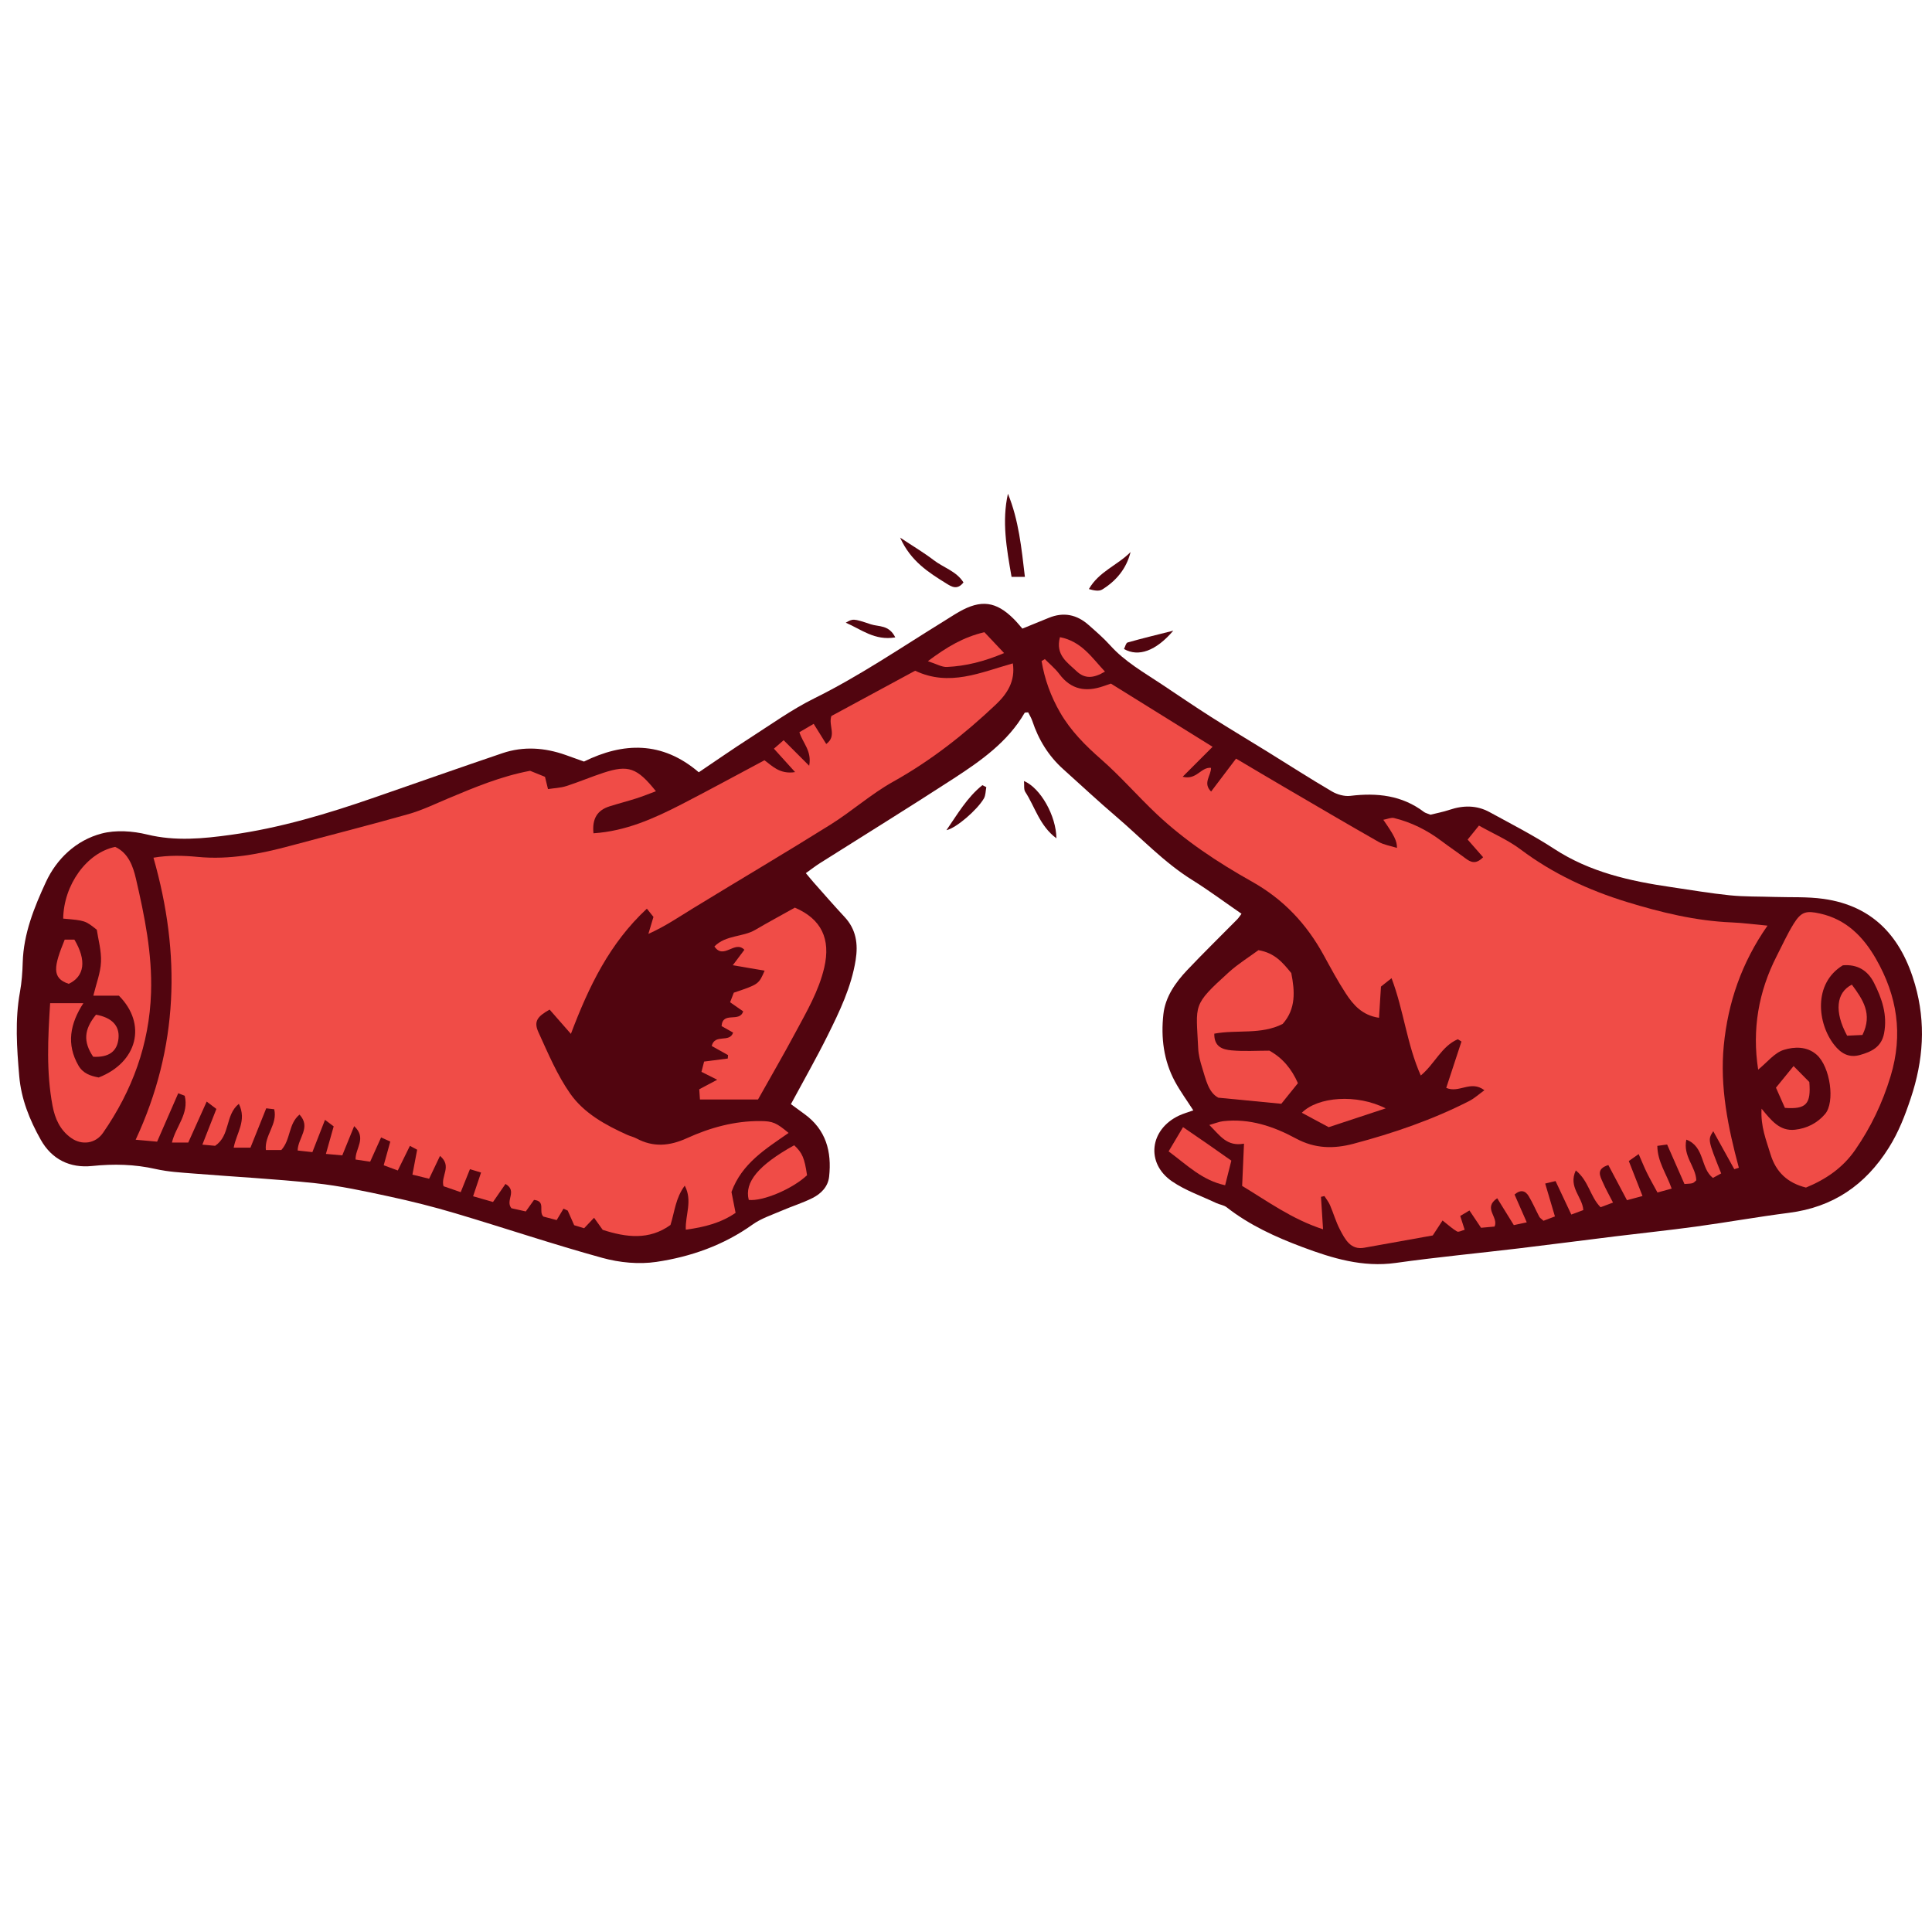 <svg version="1.1" id="svg" xmlns="http://www.w3.org/2000/svg" xmlns:xlink="http://www.w3.org/1999/xlink" x="0px" y="0px"
	 width="200px" height="200px" viewBox="0 0 200 200" enable-background="new 0 0 200 200" xml:space="preserve">
<path class="stroke" fill="#51050f"  fill-rule="evenodd" clip-rule="evenodd" d="M104.716,59.716c-0.528-2.996-1.009-5.768-0.375-8.604
	c1.12,2.735,1.403,5.615,1.756,8.604C105.574,59.716,105.214,59.716,104.716,59.716z"/>
<path class="stroke" fill="#51050f"  fill-rule="evenodd" clip-rule="evenodd" d="M93.181,55.654c1.382,0.918,2.481,1.568,3.487,2.34
	c1.008,0.771,2.346,1.14,3.07,2.298c-0.638,0.829-1.252,0.432-1.743,0.128C96.14,59.27,94.278,58.104,93.181,55.654z"/>
<path class="stroke" fill="#51050f"  fill-rule="evenodd" clip-rule="evenodd" d="M117.036,57.147c-0.432,1.728-1.482,2.979-2.934,3.878
	c-0.338,0.209-0.871,0.104-1.38-0.046C113.759,59.159,115.699,58.51,117.036,57.147z"/>
<path class="stroke" fill="#51050f"  d="M198.243,101.918c-1.396-4.864-4.279-8.133-9.471-8.867c-1.676-0.236-3.396-0.146-5.097-0.201
	c-1.536-0.051-3.084-0.014-4.61-0.169c-2.041-0.207-4.067-0.557-6.099-0.854c-4.256-0.621-8.392-1.544-12.087-3.959
	c-2.14-1.399-4.434-2.569-6.681-3.798c-1.323-0.724-2.722-0.716-4.145-0.238c-0.691,0.231-1.417,0.366-1.974,0.506
	c-0.348-0.143-0.527-0.176-0.659-0.276c-2.288-1.74-4.874-2.01-7.634-1.675c-0.615,0.075-1.366-0.14-1.912-0.461
	c-2.262-1.326-4.469-2.749-6.699-4.129c-1.936-1.198-3.893-2.362-5.813-3.583c-1.729-1.101-3.422-2.257-5.128-3.393
	c-1.848-1.229-3.789-2.326-5.305-4.008c-0.685-0.761-1.469-1.436-2.238-2.117c-1.216-1.078-2.592-1.367-4.124-0.735
	c-0.883,0.363-1.768,0.72-2.731,1.113c-0.285-0.323-0.564-0.675-0.881-0.989c-1.84-1.841-3.4-2.045-5.684-0.741
	c-0.545,0.311-1.068,0.66-1.603,0.988c-4.409,2.718-8.685,5.643-13.35,7.949c-2.336,1.154-4.482,2.7-6.687,4.115
	c-1.761,1.131-3.479,2.33-5.294,3.55c-3.819-3.271-7.843-3.095-11.883-1.11c-0.839-0.301-1.374-0.494-1.911-0.684
	c-2.16-0.761-4.354-0.921-6.541-0.179c-4.419,1.501-8.823,3.05-13.233,4.581c-4.854,1.685-9.772,3.163-14.868,3.868
	c-2.86,0.396-5.744,0.68-8.662-0.032c-1.504-0.368-3.246-0.49-4.717-0.103c-2.641,0.694-4.656,2.612-5.771,5.022
	c-1.204,2.606-2.314,5.337-2.399,8.32c-0.028,1.023-0.104,2.058-0.286,3.063c-0.528,2.899-0.323,5.792-0.076,8.695
	c0.203,2.392,1.077,4.548,2.228,6.598c1.147,2.044,3.036,2.953,5.305,2.719c2.239-0.231,4.411-0.184,6.608,0.316
	c1.271,0.289,2.598,0.358,3.903,0.463c4.205,0.339,8.422,0.557,12.616,1.003c2.542,0.271,5.062,0.816,7.567,1.356
	c2.333,0.501,4.654,1.083,6.939,1.765c5.078,1.511,10.104,3.207,15.21,4.612c1.773,0.488,3.774,0.68,5.581,0.412
	c3.562-0.529,6.952-1.719,9.952-3.862c0.902-0.646,2.017-1.003,3.052-1.451c1.043-0.451,2.14-0.787,3.15-1.294
	c0.888-0.444,1.613-1.168,1.729-2.209c0.286-2.594-0.318-4.874-2.558-6.493c-0.489-0.354-0.974-0.713-1.396-1.022
	c1.336-2.48,2.633-4.757,3.798-7.1c1.241-2.5,2.46-5.022,2.905-7.829c0.264-1.661,0.049-3.167-1.154-4.453
	c-1.088-1.166-2.132-2.374-3.192-3.565c-0.249-0.281-0.484-0.575-0.812-0.966c0.556-0.395,0.997-0.741,1.468-1.039
	c4.62-2.923,9.274-5.791,13.857-8.773c2.814-1.831,5.576-3.77,7.324-6.779c0.033-0.057,0.203-0.032,0.367-0.053
	c0.14,0.287,0.324,0.579,0.43,0.897c0.642,1.936,1.674,3.616,3.196,4.984c1.822,1.637,3.614,3.311,5.476,4.901
	c2.6,2.218,4.94,4.739,7.873,6.568c1.733,1.081,3.377,2.306,5.109,3.501c-0.181,0.236-0.296,0.426-0.448,0.581
	c-1.721,1.745-3.476,3.456-5.16,5.234c-1.229,1.296-2.283,2.788-2.48,4.588c-0.266,2.405,0.023,4.796,1.202,6.973
	c0.555,1.021,1.247,1.966,1.896,2.976c-0.527,0.191-1.024,0.326-1.484,0.542c-3.037,1.433-3.463,4.922-0.72,6.805
	c1.391,0.952,3.044,1.518,4.584,2.248c0.35,0.166,0.782,0.208,1.075,0.438c2.366,1.85,5.067,3.08,7.84,4.119
	c3.1,1.161,6.239,2.121,9.667,1.639c4.231-0.596,8.49-0.998,12.733-1.505c3.337-0.399,6.671-0.838,10.007-1.247
	c2.771-0.341,5.551-0.628,8.317-1.007c3.219-0.44,6.418-1.014,9.638-1.426c4.559-0.583,7.91-2.861,10.344-6.745
	c1.021-1.626,1.674-3.328,2.27-5.117C199.105,109.79,199.386,105.903,198.243,101.918z"/>
<path class="stroke" fill="#51050f"  d="M106.003,80.85c0.043,0.443-0.038,0.864,0.13,1.123c1.015,1.559,1.481,3.512,3.227,4.811
	C109.333,84.441,107.716,81.577,106.003,80.85z"/>
<path class="stroke" fill="#51050f"  d="M97.976,85.938c0.997-0.201,3.178-2.088,3.875-3.279c0.191-0.328,0.173-0.779,0.251-1.173
	c-0.135-0.068-0.271-0.137-0.405-0.205C100.124,82.533,99.12,84.282,97.976,85.938z"/>
<path class="stroke" fill="#51050f"  d="M121.46,65.287c-1.713,0.433-3.23,0.797-4.731,1.223c-0.175,0.05-0.251,0.443-0.373,0.674
	C117.856,68.04,119.664,67.388,121.46,65.287z"/>
<path class="stroke" fill="#51050f"  d="M92.679,65.982c-0.658-1.325-1.72-1.084-2.527-1.354c-1.845-0.616-1.854-0.59-2.6-0.165
	C89.152,65.144,90.545,66.347,92.679,65.982z"/>
<path fill-rule="evenodd" clip-rule="evenodd" fill="#f04c47" class="fill" d="M21.397,114.035c-0.699,1.554-1.3,2.888-1.91,4.243
	c-0.629,0-1.108,0-1.688,0c0.392-1.668,1.783-2.96,1.323-4.845c-0.175-0.068-0.419-0.163-0.67-0.261
	c-0.746,1.706-1.46,3.345-2.187,5.012c-0.842-0.075-1.449-0.13-2.221-0.199c4.44-9.54,4.698-19.207,1.842-29.197
	c1.555-0.267,3.085-0.227,4.571-0.083c3.307,0.321,6.469-0.305,9.622-1.153c4.069-1.094,8.157-2.128,12.212-3.278
	c1.415-0.402,2.762-1.056,4.125-1.629c2.731-1.146,5.463-2.29,8.46-2.852c0.486,0.196,1.013,0.409,1.542,0.623
	c0.089,0.365,0.168,0.689,0.311,1.27c0.627-0.098,1.287-0.117,1.892-0.311c1.3-0.415,2.56-0.956,3.855-1.379
	c2.567-0.839,3.474-0.529,5.427,1.913c-0.72,0.265-1.362,0.528-2.021,0.739c-0.921,0.294-1.86,0.533-2.783,0.825
	c-1.265,0.4-1.816,1.275-1.663,2.788c3.34-0.215,6.271-1.533,9.14-3.01c2.824-1.455,5.615-2.979,8.561-4.549
	c0.736,0.517,1.562,1.491,3.173,1.224c-0.792-0.875-1.457-1.61-2.193-2.423c0.351-0.306,0.635-0.551,1.007-0.876
	c0.851,0.85,1.654,1.655,2.643,2.643c0.292-1.545-0.657-2.327-1.013-3.473c0.442-0.259,0.904-0.528,1.48-0.864
	c0.45,0.724,0.849,1.361,1.299,2.085c1.144-0.847,0.192-1.892,0.53-2.895c2.836-1.533,5.782-3.127,8.674-4.69
	c3.535,1.678,6.74,0.19,10.112-0.761c0.279,1.835-0.584,3.152-1.755,4.259c-3.24,3.065-6.715,5.804-10.642,7.994
	c-2.274,1.269-4.257,3.05-6.474,4.437c-4.689,2.931-9.452,5.74-14.17,8.626c-1.501,0.917-2.95,1.916-4.686,2.686
	c0.168-0.558,0.334-1.116,0.525-1.756c-0.17-0.212-0.369-0.462-0.682-0.852c-3.85,3.574-6.007,8.038-7.865,12.961
	c-0.855-0.977-1.543-1.761-2.203-2.514c-1.314,0.734-1.654,1.252-1.154,2.35c0.993,2.172,1.932,4.422,3.293,6.358
	c1.419,2.018,3.637,3.24,5.896,4.258c0.312,0.14,0.657,0.212,0.956,0.372c1.754,0.939,3.437,0.788,5.231-0.031
	c2.397-1.09,4.933-1.79,7.607-1.769c1.285,0.01,1.651,0.181,2.91,1.23c-2.346,1.64-4.831,3.133-5.913,6.109
	c0.117,0.6,0.259,1.319,0.426,2.165c-1.518,1.041-3.223,1.484-5.154,1.74c-0.067-1.525,0.723-2.984-0.108-4.557
	c-0.958,1.288-1.048,2.718-1.478,4.07c-2.204,1.593-4.572,1.294-7.014,0.506c-0.256-0.355-0.537-0.749-0.896-1.252
	c-0.379,0.399-0.673,0.709-1.027,1.083c-0.347-0.104-0.714-0.216-1.031-0.312c-0.246-0.555-0.457-1.035-0.67-1.514
	c-0.146-0.067-0.29-0.133-0.434-0.201c-0.227,0.377-0.452,0.755-0.709,1.184c-0.501-0.132-0.985-0.261-1.378-0.364
	c-0.54-0.535,0.3-1.586-0.966-1.726c-0.236,0.331-0.512,0.718-0.852,1.195c-0.521-0.116-1.063-0.237-1.487-0.331
	c-0.666-0.803,0.652-1.776-0.616-2.517c-0.404,0.586-0.803,1.161-1.291,1.869c-0.619-0.178-1.305-0.375-2.062-0.592
	c0.295-0.876,0.54-1.609,0.824-2.457c-0.429-0.13-0.717-0.217-1.15-0.349c-0.327,0.813-0.615,1.531-0.956,2.381
	c-0.64-0.221-1.261-0.436-1.778-0.614c-0.318-1.058,0.921-2.053-0.365-3.141c-0.413,0.865-0.737,1.546-1.127,2.365
	c-0.533-0.131-1.058-0.259-1.729-0.424c0.173-0.908,0.328-1.721,0.49-2.58c-0.232-0.125-0.419-0.224-0.749-0.401
	c-0.417,0.848-0.807,1.639-1.255,2.55c-0.487-0.18-0.935-0.345-1.458-0.539c0.235-0.849,0.443-1.599,0.682-2.454
	c-0.326-0.147-0.598-0.27-0.952-0.429c-0.392,0.867-0.737,1.632-1.133,2.513c-0.513-0.076-0.983-0.146-1.509-0.224
	c-0.043-1.168,1.194-2.214-0.146-3.457c-0.426,1.048-0.794,1.952-1.231,3.026c-0.504-0.045-1.027-0.091-1.694-0.151
	c0.297-1.054,0.542-1.92,0.804-2.85c-0.27-0.204-0.518-0.39-0.898-0.677c-0.453,1.16-0.857,2.194-1.307,3.343
	c-0.548-0.061-1.016-0.111-1.525-0.168c0.027-1.308,1.422-2.383,0.195-3.718c-1.168,0.958-0.896,2.577-1.884,3.667
	c-0.45,0-0.99,0-1.601,0c-0.162-1.531,1.237-2.653,0.864-4.219c-0.281-0.034-0.538-0.064-0.827-0.098
	c-0.557,1.388-1.081,2.699-1.632,4.072c-0.597,0-1.124,0-1.735,0c0.277-1.518,1.39-2.8,0.533-4.535
	c-1.445,1.167-0.857,3.263-2.456,4.345c-0.265-0.024-0.751-0.069-1.321-0.121c0.51-1.297,0.975-2.483,1.451-3.696
	C21.999,114.491,21.742,114.297,21.397,114.035z"/>
<path fill-rule="evenodd" clip-rule="evenodd" fill="#f04c47" class="fill" d="M108.161,68.231c0.505,0.513,1.077,0.977,1.504,1.549
	c1.209,1.624,2.752,1.879,4.557,1.253c0.215-0.074,0.43-0.146,0.779-0.266c3.412,2.121,6.886,4.279,10.527,6.542
	c-0.984,0.985-1.94,1.94-3.098,3.099c1.449,0.377,1.874-1.021,2.934-0.922c0.021,0.793-0.887,1.572,0.01,2.455
	c0.853-1.124,1.68-2.218,2.582-3.41c1.77,1.047,3.379,2.007,4.998,2.953c3.247,1.898,6.488,3.805,9.758,5.666
	c0.547,0.311,1.217,0.407,1.9,0.625c0.016-0.716-0.292-1.303-1.411-2.911c0.431-0.078,0.801-0.257,1.109-0.182
	c1.792,0.438,3.413,1.251,4.89,2.36c0.82,0.617,1.673,1.192,2.495,1.805c0.544,0.405,1.069,0.677,1.837-0.108
	c-0.479-0.548-0.965-1.101-1.601-1.827c0.306-0.377,0.672-0.831,1.17-1.448c1.498,0.844,3.028,1.502,4.321,2.475
	c3.332,2.503,7.041,4.22,10.978,5.429c3.541,1.087,7.144,1.969,10.881,2.12c1.129,0.046,2.253,0.201,3.692,0.334
	c-2.699,3.859-4.092,7.981-4.525,12.383c-0.424,4.302,0.435,8.511,1.556,12.675c-0.156,0.052-0.312,0.104-0.469,0.156
	c-0.708-1.278-1.416-2.557-2.179-3.933c-0.568,0.884-0.568,0.884,0.82,4.368c-0.274,0.149-0.556,0.303-0.854,0.467
	c-1.31-1.003-0.822-3.229-2.752-3.964c-0.37,1.722,0.978,2.792,1.03,4.208c-0.119,0.098-0.231,0.248-0.378,0.294
	c-0.204,0.065-0.433,0.053-0.846,0.092c-0.585-1.332-1.174-2.671-1.796-4.089c-0.344,0.048-0.645,0.09-1.013,0.141
	c0.015,1.65,0.942,2.873,1.483,4.422c-0.475,0.132-0.915,0.253-1.468,0.406c-0.404-0.748-0.768-1.381-1.09-2.034
	c-0.291-0.59-0.534-1.204-0.858-1.943c-0.435,0.306-0.685,0.482-1.021,0.719c0.473,1.209,0.924,2.359,1.419,3.621
	c-0.554,0.149-1.022,0.274-1.608,0.433c-0.665-1.254-1.291-2.437-1.928-3.638c-1.303,0.404-0.854,1.145-0.572,1.791
	c0.293,0.674,0.658,1.316,1.055,2.093c-0.492,0.185-0.885,0.332-1.287,0.483c-1.082-1.084-1.219-2.727-2.566-3.81
	c-0.809,1.737,0.691,2.732,0.779,4.104c-0.349,0.129-0.69,0.257-1.243,0.462c-0.555-1.18-1.074-2.283-1.632-3.466
	c-0.304,0.073-0.607,0.146-1.072,0.258c0.346,1.167,0.663,2.238,1.008,3.403c-0.403,0.154-0.806,0.305-1.185,0.45
	c-0.199-0.188-0.36-0.279-0.435-0.419c-0.372-0.704-0.683-1.443-1.092-2.125c-0.338-0.567-0.822-0.727-1.468-0.173
	c0.414,0.946,0.814,1.858,1.263,2.88c-0.536,0.115-0.902,0.194-1.338,0.287c-0.568-0.919-1.114-1.801-1.721-2.782
	c-1.521,1.03,0.173,1.94-0.272,2.931c-0.404,0.037-0.89,0.08-1.4,0.126c-0.415-0.618-0.783-1.167-1.202-1.792
	c-0.353,0.211-0.625,0.374-0.953,0.57c0.151,0.471,0.286,0.889,0.459,1.429c-0.297,0.075-0.623,0.27-0.786,0.177
	c-0.472-0.267-0.878-0.65-1.503-1.139c-0.317,0.485-0.596,0.909-1.015,1.549c-2.212,0.397-4.644,0.833-7.075,1.269
	c-1.418,0.265-1.996-0.84-2.544-1.898c-0.415-0.8-0.663-1.686-1.021-2.518c-0.143-0.331-0.381-0.621-0.575-0.93
	c-0.118,0.027-0.237,0.054-0.356,0.081c0.066,1.028,0.131,2.056,0.215,3.359c-3.215-1.037-5.787-2.934-8.376-4.491
	c0.066-1.512,0.126-2.85,0.192-4.374c-1.793,0.324-2.479-0.845-3.59-1.933c0.629-0.177,1.021-0.345,1.424-0.392
	c2.725-0.313,5.229,0.534,7.543,1.788c1.974,1.071,3.929,1.085,5.95,0.549c4.141-1.098,8.186-2.48,12.011-4.439
	c0.51-0.262,0.947-0.668,1.55-1.102c-1.427-1.088-2.601,0.342-3.952-0.246c0.515-1.563,1.045-3.179,1.576-4.796
	c-0.125-0.079-0.249-0.159-0.374-0.238c-1.685,0.71-2.379,2.539-3.838,3.754c-1.438-3.224-1.753-6.714-3.025-10.075
	c-0.49,0.387-0.825,0.653-1.096,0.868c-0.071,1.123-0.134,2.121-0.202,3.232c-1.749-0.258-2.666-1.339-3.438-2.518
	c-0.84-1.286-1.566-2.648-2.308-3.997c-1.767-3.216-4.137-5.745-7.405-7.58c-3.521-1.978-6.922-4.218-9.885-7.012
	c-1.947-1.836-3.707-3.879-5.718-5.639c-1.651-1.445-3.163-2.962-4.257-4.856c-0.961-1.664-1.611-3.447-1.92-5.329
	C107.936,68.364,108.049,68.297,108.161,68.231z"/>
<path fill-rule="evenodd" clip-rule="evenodd" fill="#f04c47" class="fill" d="M182.005,110.729c-0.643-4.151,0.028-8.063,1.926-11.774
	c0.57-1.113,1.088-2.26,1.744-3.32c0.788-1.273,1.311-1.38,2.723-1.068c2.725,0.601,4.488,2.403,5.798,4.687
	c2.19,3.82,2.836,7.803,1.518,12.154c-0.841,2.774-2.037,5.283-3.671,7.64c-1.284,1.854-3.03,3.038-5.09,3.888
	c-1.883-0.467-3.1-1.577-3.668-3.439c-0.446-1.466-1.041-2.894-0.929-4.726c0.996,1.205,1.876,2.356,3.466,2.177
	c1.23-0.14,2.285-0.669,3.106-1.62c1.056-1.221,0.549-4.883-0.866-6.142c-1.012-0.9-2.342-0.831-3.395-0.507
	C183.69,108.979,182.931,109.98,182.005,110.729z M190.771,99.929c-3.101,1.884-2.632,6.034-0.89,8.24
	c0.689,0.874,1.508,1.368,2.665,1.042c1.202-0.338,2.223-0.827,2.493-2.241c0.362-1.903-0.218-3.605-1.051-5.242
	C193.341,100.455,192.271,99.802,190.771,99.929z"/>
<path fill-rule="evenodd" clip-rule="evenodd" fill="#f04c47" class="fill" d="M5.19,103.848c1.174,0,2.18,0,3.441,0
	c-1.383,2.13-1.778,4.254-0.51,6.456c0.482,0.835,1.27,1.081,2.097,1.236c4.003-1.559,5.026-5.522,2.089-8.47
	c-0.793,0-1.693,0-2.644,0c0.298-1.237,0.745-2.357,0.792-3.495c0.05-1.164-0.291-2.345-0.434-3.329
	c-1.203-0.953-1.203-0.953-3.479-1.152c0.055-3.499,2.44-6.824,5.384-7.424c1.363,0.63,1.848,2.009,2.143,3.279
	c0.899,3.88,1.7,7.79,1.567,11.822c-0.174,5.35-1.952,10.14-4.971,14.501c-0.778,1.125-2.199,1.318-3.313,0.521
	c-1.135-0.813-1.66-1.983-1.912-3.321C4.778,110.968,4.962,107.452,5.19,103.848z"/>
<path fill-rule="evenodd" clip-rule="evenodd" fill="#f04c47" class="fill" d="M79.154,100.484c-1.14-0.195-2.136-0.365-3.296-0.563
	c0.455-0.604,0.831-1.105,1.201-1.599c-1-1.032-2.143,1.083-3.104-0.346c1.199-1.203,2.925-0.951,4.228-1.716
	c1.321-0.776,2.67-1.502,4.101-2.302c2.734,1.172,3.737,3.228,3.04,6.214c-0.57,2.432-1.817,4.544-2.972,6.699
	c-1.233,2.304-2.547,4.564-3.885,6.95c-1.938,0-3.911,0-6.008,0c-0.024-0.356-0.05-0.719-0.073-1.058
	c0.596-0.317,1.109-0.59,1.86-0.989c-0.686-0.344-1.112-0.558-1.63-0.816c0.099-0.382,0.19-0.741,0.274-1.066
	c0.878-0.113,1.663-0.214,2.449-0.314c0.009-0.118,0.019-0.236,0.028-0.354c-0.557-0.311-1.114-0.622-1.692-0.944
	c0.33-1.311,1.847-0.276,2.217-1.384c-0.36-0.204-0.782-0.442-1.195-0.676c0.115-1.576,1.86-0.317,2.236-1.525
	c-0.4-0.279-0.839-0.583-1.354-0.942c0.13-0.337,0.267-0.691,0.384-0.991C78.543,101.891,78.543,101.891,79.154,100.484z"/>
<path fill-rule="evenodd" clip-rule="evenodd" fill="#f04c47" class="fill" d="M132.783,105.996c-2.243,1.146-4.724,0.569-7.079,1.008
	c-0.035,1.396,0.916,1.649,1.777,1.729c1.297,0.12,2.615,0.031,3.926,0.031c1.361,0.759,2.286,1.858,2.954,3.366
	c-0.59,0.732-1.187,1.473-1.72,2.133c-2.178-0.211-4.199-0.405-6.52-0.63c-1.029-0.541-1.286-1.877-1.675-3.112
	c-0.204-0.648-0.38-1.331-0.41-2.006c-0.211-4.58-0.649-4.404,3.144-7.844c0.997-0.904,2.164-1.624,3.093-2.31
	c1.711,0.287,2.53,1.312,3.399,2.369C134.041,102.592,134.174,104.431,132.783,105.996z"/>
<path fill-rule="evenodd" clip-rule="evenodd" fill="#f04c47" class="fill" d="M77.511,124.215c-0.474-1.83,1.004-3.607,4.703-5.659
	c0.844,0.793,1.071,1.325,1.33,3.105C82.033,123.082,78.973,124.377,77.511,124.215z"/>
<path fill-rule="evenodd" clip-rule="evenodd" fill="#f04c47" class="fill" d="M120.975,119.19c0.541-0.908,0.947-1.591,1.493-2.51
	c0.992,0.681,1.771,1.21,2.543,1.747c0.743,0.514,1.48,1.036,2.456,1.722c-0.177,0.706-0.388,1.542-0.642,2.548
	C124.445,122.18,122.948,120.655,120.975,119.19z"/>
<path fill-rule="evenodd" clip-rule="evenodd" fill="#f04c47" class="fill" d="M143.444,114.738c-1.924,0.636-3.85,1.271-5.9,1.947
	c-0.877-0.471-1.805-0.969-2.781-1.492C136.423,113.528,140.442,113.217,143.444,114.738z"/>
<path fill-rule="evenodd" clip-rule="evenodd" fill="#f04c47" class="fill" d="M101.904,65.445c0.604,0.639,1.21,1.282,2.04,2.161
	c-2.068,0.874-3.952,1.345-5.914,1.438c-0.539,0.026-1.098-0.318-1.976-0.599C98.014,66.974,99.733,65.953,101.904,65.445z"/>
<path fill-rule="evenodd" clip-rule="evenodd" fill="#f04c47" class="fill" d="M9.939,105.04c1.662,0.303,2.449,1.159,2.329,2.446
	c-0.127,1.358-0.999,1.994-2.621,1.91C8.608,107.845,8.678,106.591,9.939,105.04z"/>
<path fill-rule="evenodd" clip-rule="evenodd" fill="#f04c47" class="fill" d="M187.3,112.01c0.189,2.283-0.322,2.837-2.526,2.678
	c-0.257-0.58-0.547-1.234-0.927-2.092c0.57-0.7,1.143-1.403,1.822-2.238C186.364,111.061,186.866,111.571,187.3,112.01z"/>
<path fill-rule="evenodd" clip-rule="evenodd" fill="#f04c47" class="fill" d="M109.727,65.958c2.257,0.441,3.319,2.151,4.658,3.564
	c-1.194,0.718-2.099,0.761-2.944-0.045C110.516,68.594,109.226,67.811,109.727,65.958z"/>
<path fill-rule="evenodd" clip-rule="evenodd" fill="#f04c47" class="fill" d="M6.7,97.268c0.394,0,0.715,0,1,0
	c1.281,2.149,1.055,3.797-0.582,4.578C5.3,101.256,5.588,100.002,6.7,97.268z"/>
<path fill-rule="evenodd" clip-rule="evenodd" fill="#f04c47" class="fill" d="M191.214,107.215c-1.349-2.479-1.134-4.475,0.49-5.285
	c1.119,1.517,2.178,3.023,1.096,5.209C192.267,107.165,191.734,107.19,191.214,107.215z"/>
</svg>
